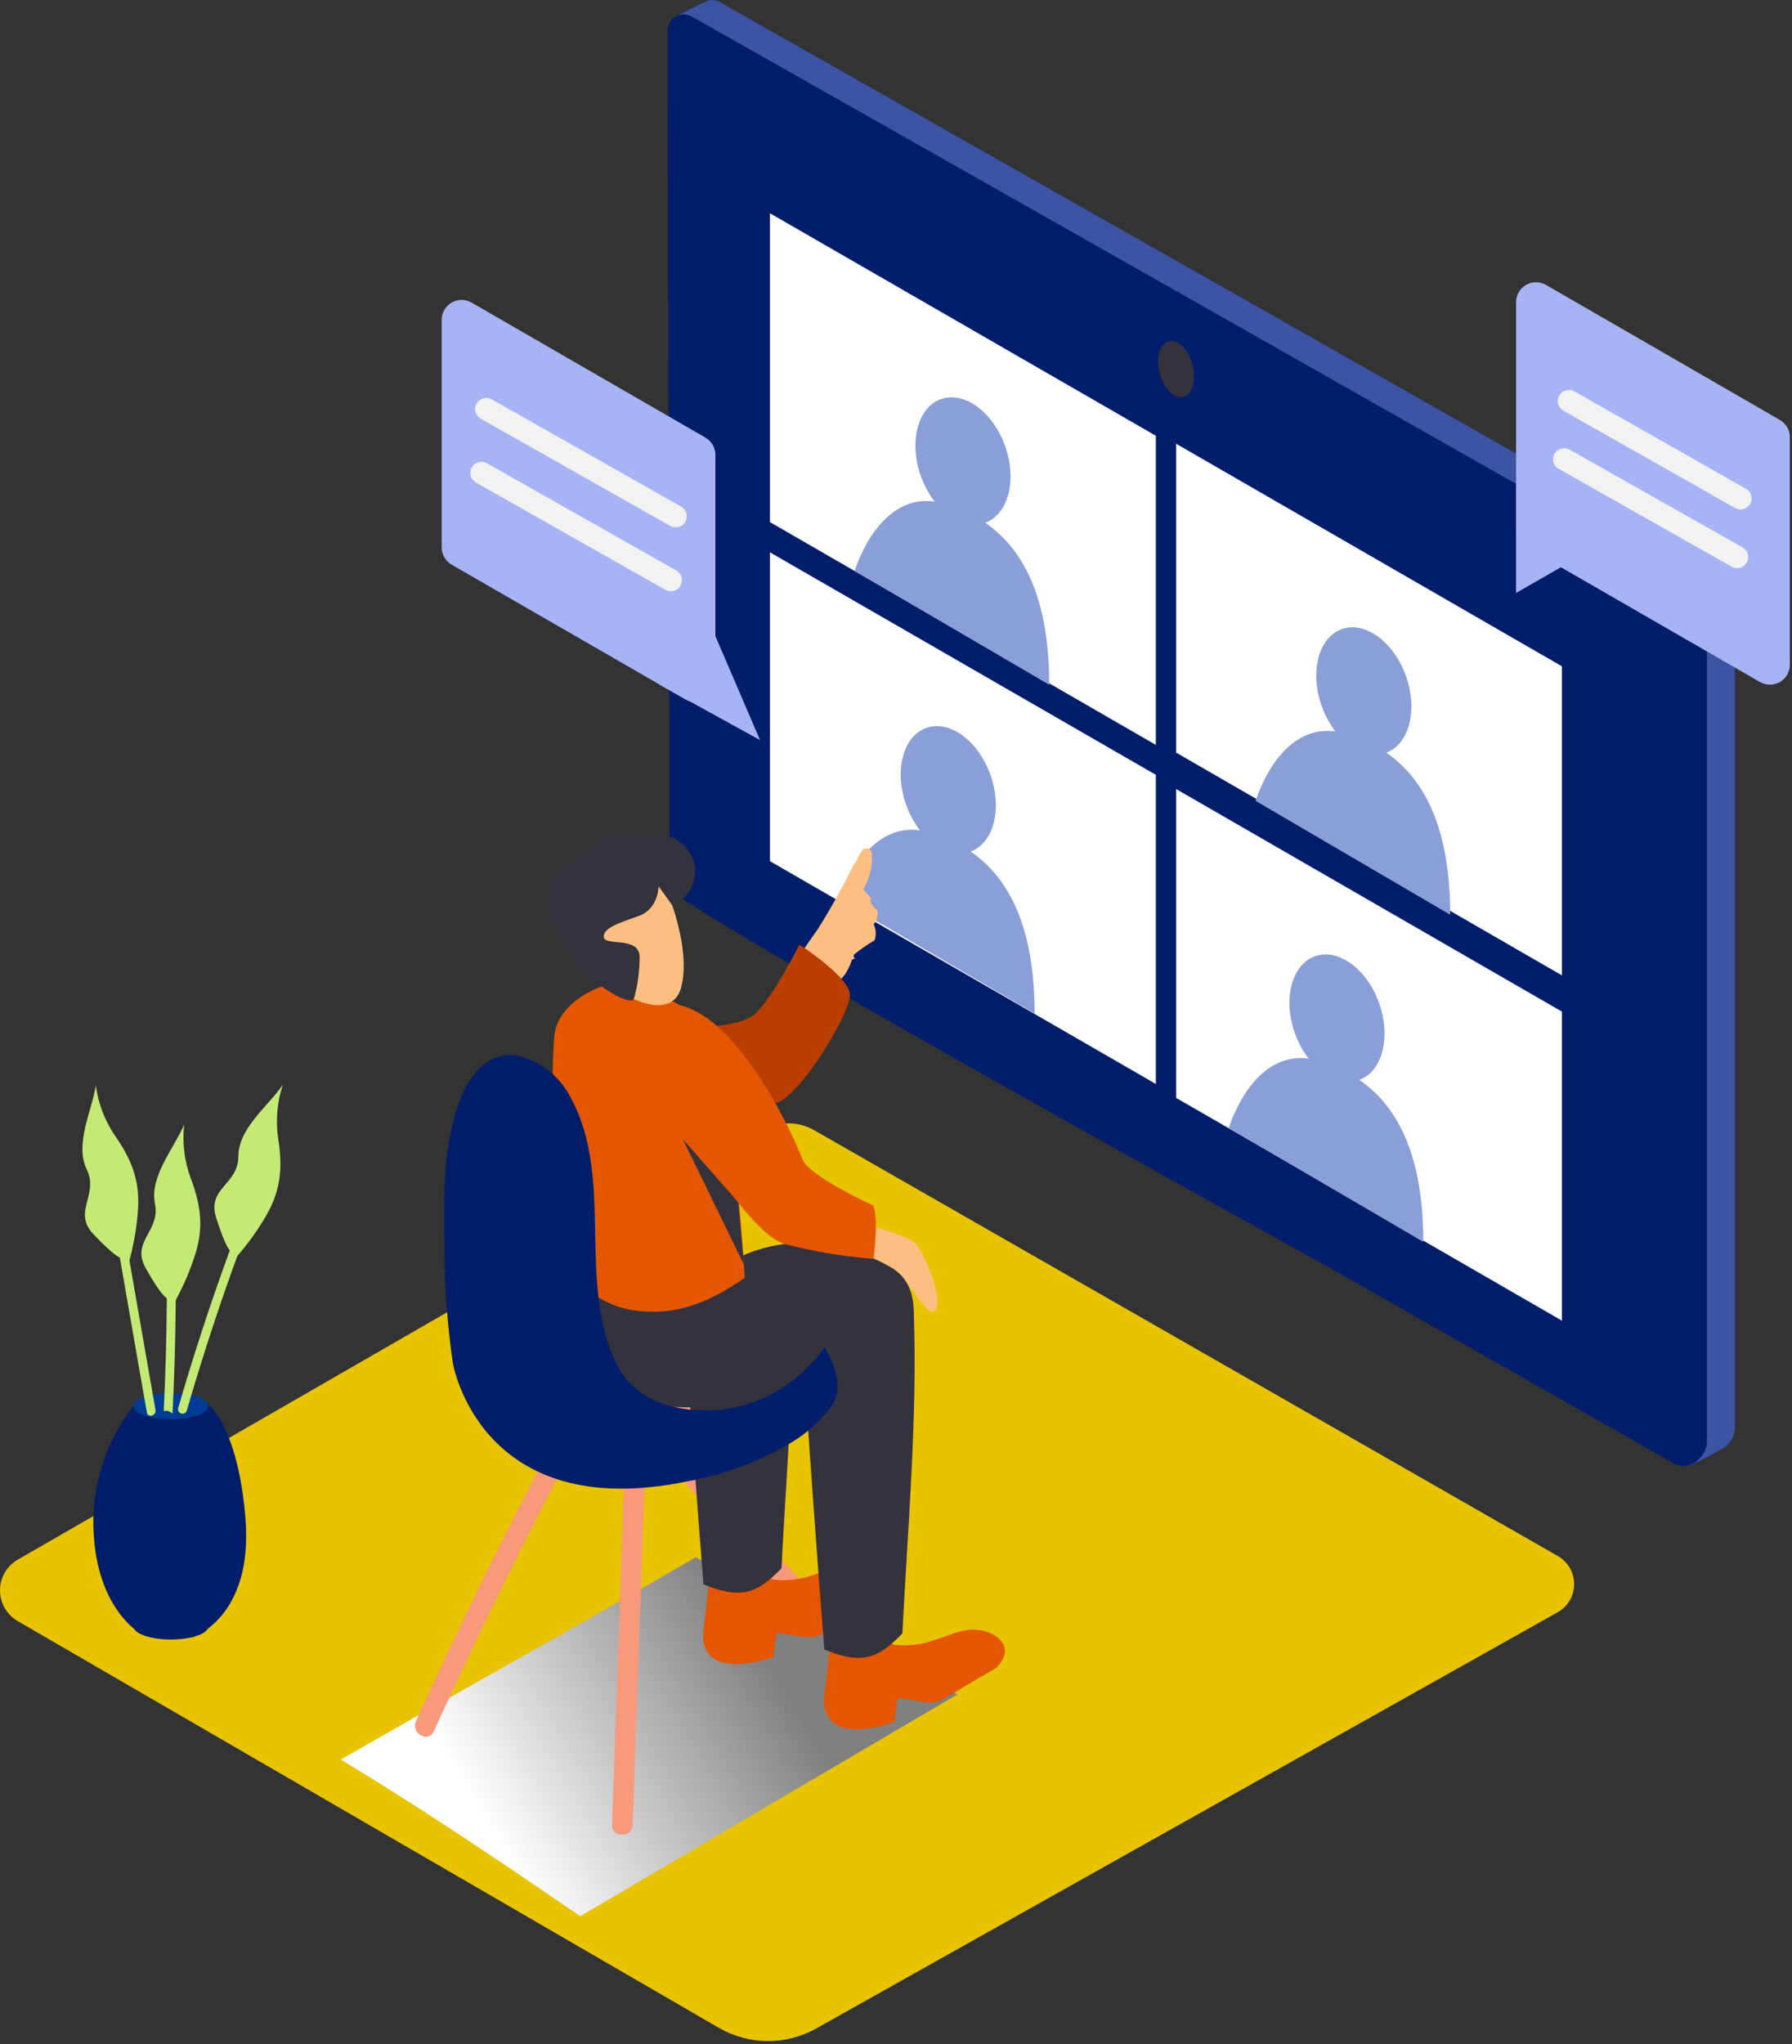 <svg width="242" height="276" viewBox="0 0 242 276" fill="none" xmlns="http://www.w3.org/2000/svg">
<rect x="0" y="0" width="242" height="276" fill="#333333" stroke="none"/>
<path d="M210.469 210.145C211.106 210.53 211.634 211.072 212.003 211.718C212.372 212.364 212.57 213.094 212.578 213.838C212.586 214.582 212.404 215.316 212.049 215.97C211.694 216.624 211.178 217.177 210.549 217.575L110.219 273.885C108.203 275.015 105.926 275.599 103.615 275.579C101.303 275.56 99.037 274.938 97.039 273.775L2.389 218.875C1.663 218.454 1.059 217.85 0.64 217.122C0.221 216.395 0 215.57 0 214.73C0 213.891 0.221 213.066 0.64 212.338C1.059 211.611 1.663 211.006 2.389 210.585L103.079 152.585C104.122 151.987 105.303 151.672 106.504 151.672C107.706 151.672 108.887 151.987 109.929 152.585L210.469 210.145Z" fill="#E8C300"/>
<path style="mix-blend-mode:multiply" d="M93.939 210.265C79.209 218.855 68.679 224.625 46.019 237.565C63.169 247.985 76.459 257.565 78.389 258.705L129.289 228.775C125.329 226.775 112.249 219.335 93.939 210.265Z" fill="url(#paint0_linear)"/>
<path d="M234.299 192.495V80.775C234.311 79.968 234.108 79.172 233.711 78.469C233.314 77.766 232.737 77.181 232.039 76.775C222.759 71.385 117.619 11.835 97.209 0.275C96.794 0.04 96.311 -0.048 95.839 0.025C95.814 0.015 95.785 0.015 95.759 0.025C94.13 0.716 92.544 1.504 91.009 2.385C91.882 3.001 92.945 3.288 94.009 3.195V12.125L94.269 117.945C94.269 120.065 182.269 168.565 184.099 169.625L228.459 194.875C227.019 195.975 226.229 197.725 227.109 197.875C228.289 198.095 230.849 196.635 232.249 195.765C232.597 195.616 232.918 195.409 233.199 195.155C233.569 194.821 233.859 194.409 234.05 193.949C234.24 193.489 234.325 192.992 234.299 192.495Z" fill="#021E6A"/>
<path d="M234.299 192.495V80.775C234.311 79.968 234.108 79.172 233.711 78.469C233.314 77.766 232.737 77.181 232.039 76.775C222.759 71.385 117.619 11.835 97.209 0.275C96.794 0.04 96.311 -0.048 95.839 0.025C95.814 0.015 95.785 0.015 95.759 0.025C94.13 0.716 92.544 1.504 91.009 2.385C91.882 3.001 92.945 3.288 94.009 3.195V12.125L94.269 117.945C94.269 120.065 182.269 168.565 184.099 169.625L228.459 194.875C227.019 195.975 226.229 197.725 227.109 197.875C228.289 198.095 230.849 196.635 232.249 195.765C232.597 195.616 232.918 195.409 233.199 195.155C233.569 194.821 233.859 194.409 234.05 193.949C234.24 193.489 234.325 192.992 234.299 192.495Z" fill="#3D53A3"/>
<path d="M90.169 3.975C90.195 3.609 90.313 3.255 90.512 2.946C90.711 2.637 90.985 2.384 91.308 2.209C91.631 2.035 91.993 1.945 92.361 1.947C92.728 1.95 93.089 2.046 93.409 2.225C113.829 13.775 218.939 73.335 228.249 78.725C228.947 79.132 229.524 79.716 229.921 80.419C230.319 81.122 230.522 81.918 230.509 82.725V194.385C230.679 196.665 228.099 198.775 225.999 197.575L180.259 171.575C178.419 170.525 90.429 122.015 90.429 119.895L90.169 14.075V3.975Z" fill="#021E6A"/>
<path d="M103.979 74.575V116.275L156.089 146.355V104.615L103.979 74.575Z" fill="white"/>
<path d="M158.829 106.535V148.235L210.929 178.315V136.585L158.829 106.535Z" fill="white"/>
<path d="M103.979 28.795V70.495L156.089 100.575V58.835L103.979 28.795Z" fill="white"/>
<path d="M158.829 59.915V101.615L210.929 131.695V89.965L158.829 59.915Z" fill="white"/>
<path d="M159.802 53.58C161.026 53.26 161.58 51.325 161.04 49.257C160.5 47.189 159.07 45.771 157.846 46.091C156.622 46.411 156.068 48.346 156.609 50.414C157.149 52.482 158.579 53.899 159.802 53.58Z" fill="#34323D"/>
<path d="M133.017 70.603C136.159 69.484 137.375 64.837 135.733 60.221C134.09 55.606 130.211 52.771 127.069 53.89C123.926 55.008 122.71 59.656 124.352 64.272C125.995 68.887 129.874 71.721 133.017 70.603Z" fill="#8A9FD7"/>
<path d="M115.419 77.095C115.419 77.095 118.829 65.475 127.519 68.005C136.209 70.535 141.689 77.745 141.689 92.455" fill="#8A9FD7"/>
<path d="M187.15 101.654C190.293 100.535 191.509 95.887 189.866 91.272C188.224 86.657 184.345 83.822 181.202 84.941C178.059 86.059 176.843 90.707 178.486 95.322C180.128 99.938 184.007 102.772 187.15 101.654Z" fill="#8A9FD7"/>
<path d="M169.569 108.135C169.569 108.135 172.979 96.515 181.669 99.045C190.359 101.575 195.839 108.775 195.839 123.505" fill="#8A9FD7"/>
<path d="M131.035 114.997C134.177 113.879 135.393 109.231 133.751 104.616C132.109 100 128.229 97.166 125.087 98.284C121.944 99.403 120.728 104.051 122.37 108.666C124.013 113.281 127.892 116.116 131.035 114.997Z" fill="#8A9FD7"/>
<path d="M113.449 121.485C113.449 121.485 116.859 109.865 125.549 112.395C134.239 114.925 139.719 122.135 139.719 136.845" fill="#8A9FD7"/>
<path d="M183.529 145.821C186.672 144.702 187.888 140.054 186.246 135.439C184.603 130.824 180.724 127.989 177.581 129.108C174.439 130.226 173.222 134.874 174.865 139.489C176.507 144.105 180.387 146.939 183.529 145.821Z" fill="#8A9FD7"/>
<path d="M165.939 152.315C165.939 152.315 169.349 140.695 178.039 143.225C186.729 145.755 192.209 152.965 192.209 167.675" fill="#8A9FD7"/>
<path d="M106.079 176.425C101.769 173.425 96.699 171.765 91.219 172.975C85.379 174.255 80.329 177.975 74.379 178.825C73.439 178.965 69.689 178.725 69.109 179.265C52.559 194.925 98.819 193.265 98.819 193.265C103.309 189.585 107.539 185.965 111.989 182.265C110.649 179.225 108.389 178.045 106.079 176.425Z" fill="#F8997C"/>
<path d="M84.299 199.135L82.659 246.385C82.599 248.175 85.379 248.175 85.439 246.385L87.079 199.135C87.149 197.335 84.369 197.345 84.299 199.135Z" fill="#F8997C"/>
<path d="M118.989 224.415C110.563 216.168 102.513 207.565 94.839 198.605C93.669 197.245 91.709 199.215 92.839 200.605C100.506 209.558 108.556 218.162 116.989 226.415C118.299 227.635 120.279 225.665 118.989 224.415Z" fill="#F8997C"/>
<path d="M74.649 194.775C68.109 207.122 61.949 219.655 56.169 232.375C55.429 233.995 57.829 235.375 58.569 233.785C64.349 221.065 70.509 208.532 77.049 196.185C77.939 194.585 75.489 193.175 74.649 194.775Z" fill="#F8997C"/>
<path d="M116.179 165.255C116.179 165.255 122.179 166.485 123.549 167.835C124.919 169.185 127.109 174.835 126.499 176.545C125.889 178.255 124.169 175.545 123.429 174.465C122.555 173.317 121.613 172.222 120.609 171.185C118.632 171.49 116.609 171.222 114.779 170.415" fill="#FCBF81"/>
<path d="M118.189 216.425C119.059 215.535 119.619 214.555 119.319 213.585C118.789 211.845 116.429 211.145 114.819 211.235C113.209 211.325 111.529 212.145 109.899 212.635C108.19 213.248 106.366 213.474 104.559 213.295C104.267 213.256 104 213.11 103.809 212.885C103.308 212.765 102.846 212.519 102.467 212.168C102.089 211.818 101.807 211.376 101.649 210.885L96.299 208.965C96.299 208.965 94.939 220.285 94.939 221.085C95.34 227.185 104.449 223.705 104.449 223.705C104.449 223.705 104.769 220.945 104.859 220.575C104.949 220.205 108.439 221.285 109.859 221.065C110.526 220.879 111.158 220.586 111.729 220.195C112.809 219.605 113.859 218.965 114.909 218.325C115.959 217.685 117.099 217.075 118.189 216.425Z" fill="#E55600"/>
<path d="M98.23 174.685C96.23 174.885 94.23 175.145 92.23 175.425C93.063 188.265 93.986 201.095 94.999 213.915C100.199 216.045 102.31 215.055 105.54 211.755C106.15 199.515 107.229 186.695 107.189 174.335C104.189 174.465 101.209 174.595 98.23 174.685Z" fill="#34323D"/>
<path d="M76.589 171.165C76.589 171.165 75.729 185.215 82.789 188.355C89.849 191.495 104.339 189.925 111.459 185.745C115.144 183.501 119.011 181.571 123.019 179.975C123.019 179.975 124.849 173.825 120.409 171.165C115.969 168.505 106.149 165.225 97.409 171.165" fill="#34323D"/>
<path d="M107.57 132.575C107.791 132.046 108.052 131.535 108.35 131.045C108.358 131.076 108.375 131.104 108.4 131.125C108.407 131.165 108.427 131.202 108.457 131.23C108.486 131.258 108.523 131.277 108.564 131.284C108.604 131.29 108.645 131.284 108.682 131.267C108.719 131.249 108.749 131.22 108.77 131.185L109.34 130.325C109.32 130.438 109.32 130.553 109.34 130.665C109.385 130.875 109.508 131.061 109.684 131.185C109.86 131.309 110.076 131.362 110.29 131.335C110.415 131.326 110.536 131.29 110.646 131.228C110.755 131.167 110.849 131.082 110.922 130.979C110.995 130.877 111.044 130.76 111.066 130.637C111.088 130.513 111.082 130.386 111.05 130.265L111.31 129.965C111.296 130.051 111.296 130.139 111.31 130.225C111.349 130.345 111.418 130.454 111.511 130.54C111.603 130.627 111.716 130.688 111.839 130.719C111.962 130.75 112.09 130.749 112.213 130.717C112.335 130.685 112.448 130.622 112.54 130.535C112.64 130.455 112.73 130.355 112.82 130.265C112.898 130.299 112.984 130.317 113.07 130.317C113.156 130.317 113.241 130.299 113.32 130.265C114.053 130.015 114.771 129.721 115.47 129.385C115.421 129.364 115.378 129.332 115.344 129.291C115.31 129.249 115.287 129.201 115.276 129.149C115.265 129.097 115.267 129.043 115.282 128.992C115.296 128.941 115.323 128.894 115.36 128.855C116.184 128.188 117.056 127.583 117.97 127.045C118.002 127.018 118.039 126.997 118.08 126.985L118.13 126.895C118.344 126.202 118.294 125.454 117.99 124.795C118.21 124.527 118.367 124.212 118.448 123.874C118.53 123.536 118.534 123.184 118.46 122.845C118.386 122.84 118.316 122.812 118.26 122.765C118.129 122.654 118.018 122.522 117.93 122.375C117.768 122.175 117.643 121.948 117.56 121.705C117.539 121.644 117.539 121.578 117.558 121.517C117.578 121.456 117.617 121.402 117.67 121.365C117.33 120.915 116.93 120.485 116.58 120.085C117.436 118.625 117.843 116.945 117.75 115.255C117.742 115.097 117.683 114.946 117.583 114.823C117.483 114.701 117.347 114.614 117.194 114.575C117.04 114.536 116.879 114.547 116.732 114.606C116.586 114.665 116.462 114.77 116.38 114.905C116.043 115.436 115.739 115.987 115.47 116.555C115.381 116.613 115.309 116.692 115.26 116.785C113.814 119.753 112.208 122.641 110.45 125.435C110.15 125.905 106.45 130.945 106.91 131.065C106.88 131.295 103.88 138.205 107.57 132.575ZM109.73 130.445C109.73 130.445 109.73 130.445 109.73 130.395C109.748 130.416 109.771 130.433 109.797 130.445C109.823 130.457 109.851 130.463 109.88 130.463C109.908 130.463 109.936 130.457 109.962 130.445C109.988 130.433 110.011 130.416 110.03 130.395C110.119 130.46 110.222 130.504 110.331 130.525C110.44 130.545 110.552 130.542 110.66 130.515C110.652 130.648 110.591 130.772 110.492 130.86C110.392 130.948 110.262 130.993 110.13 130.985C109.997 130.977 109.873 130.917 109.785 130.817C109.697 130.718 109.652 130.588 109.66 130.455L109.73 130.445Z" fill="#FCBF81"/>
<path d="M107.939 130.965C108.741 130.352 109.42 129.591 109.939 128.725C110.037 128.544 110.171 128.383 110.332 128.254C110.493 128.125 110.678 128.03 110.877 127.974C111.076 127.918 111.284 127.903 111.489 127.929C111.693 127.955 111.891 128.021 112.069 128.125C112.127 127.721 112.157 127.313 112.159 126.905C112.159 124.825 115.429 124.795 115.389 126.905C115.463 128.538 115.026 130.153 114.139 131.525C113.161 132.763 111.969 133.817 110.619 134.635C110.381 134.769 110.114 134.841 109.841 134.847C109.569 134.853 109.299 134.791 109.055 134.667C108.812 134.544 108.603 134.362 108.447 134.138C108.291 133.915 108.192 133.656 108.159 133.385L108.019 133.275C107.862 133.129 107.735 132.953 107.646 132.758C107.556 132.563 107.506 132.352 107.499 132.137C107.492 131.922 107.527 131.708 107.602 131.507C107.678 131.306 107.792 131.122 107.939 130.965Z" fill="#FCBF81"/>
<path d="M90.059 138.725C90.059 138.725 99.489 139.175 101.949 136.915C104.409 134.655 107.949 127.545 107.949 127.545C107.949 127.545 114.449 131.725 114.769 134.125C115.089 136.525 107.979 148.125 104.819 148.935" fill="#BA3E00"/>
<path d="M134.499 225.225C135.369 224.335 135.929 223.355 135.629 222.385C135.099 220.645 132.739 219.945 131.129 220.035C129.519 220.125 127.839 220.945 126.209 221.435C124.5 222.049 122.676 222.274 120.869 222.095C120.577 222.056 120.31 221.91 120.119 221.685C119.618 221.566 119.156 221.319 118.777 220.968C118.399 220.618 118.117 220.176 117.959 219.685L112.599 217.775C112.599 217.775 111.229 229.085 111.279 229.875C111.679 235.975 120.789 232.495 120.789 232.495C120.789 232.495 121.109 229.735 121.199 229.365C121.289 228.995 124.779 230.075 126.199 229.855C126.866 229.67 127.498 229.376 128.069 228.985C129.149 228.395 130.199 227.755 131.249 227.115C132.299 226.475 133.419 225.875 134.499 225.225Z" fill="#E55600"/>
<path d="M113.939 171.505C112.099 170.635 110.169 170.725 107.939 170.735C108.249 175.255 108.079 176.885 108.359 181.405L108.439 182.605C109.299 195.985 110.279 209.355 111.319 222.715C116.519 224.845 118.629 223.855 121.859 220.555C122.579 206.315 123.919 191.275 123.399 177.105C120.369 174.135 117.699 173.295 113.939 171.505Z" fill="#34323D"/>
<path d="M76.459 168.255C76.459 168.605 76.529 169.765 76.579 171.165C79.499 175.015 83.079 177.275 88.689 177.105C93.229 176.975 97.019 174.985 100.579 172.535C100.139 164.305 98.809 150.255 96.729 140.455C96.549 139.625 94.399 139.075 93.729 138.725C92.249 137.915 93.119 136.525 91.669 135.655C89.567 134.433 87.378 133.367 85.119 132.465H85.059C81.439 132.415 75.209 135.195 74.839 140.035C74.269 147.485 75.089 151.965 75.669 159.395C75.939 162.395 76.209 165.345 76.459 168.255Z" fill="#E55600"/>
<path d="M89.049 118.375C89.529 118.495 93.539 127.735 91.969 133.375C90.399 139.015 80.869 133.215 78.469 128.945C76.069 124.675 80.039 116.035 89.049 118.375Z" fill="#FCBF81"/>
<path d="M88.939 119.665C88.939 119.665 88.939 122.715 86.279 123.665C83.619 124.615 81.399 125.315 81.539 126.545C81.679 127.775 86.359 126.375 86.379 129.195C86.382 131.098 86.126 132.992 85.619 134.825C85.329 136.205 77.319 131.965 74.679 124.735C72.039 117.505 78.679 115.585 78.969 115.535C79.259 115.485 79.889 113.535 83.129 112.815C86.369 112.095 87.279 113.365 87.279 113.365C88.015 112.921 88.876 112.731 89.73 112.823C90.585 112.915 91.385 113.285 92.009 113.875C95.009 116.245 94.239 120.575 90.859 122.335L88.939 119.665Z" fill="#34323D"/>
<path d="M90.579 148.305C90.579 148.305 100.489 166.405 105.969 167.965C109.901 168.992 113.917 169.662 117.969 169.965C117.969 169.965 118.649 164.965 117.969 162.785C117.969 162.785 109.199 158.835 108.339 156.465C107.479 154.095 100.089 137.465 91.699 135.705" fill="#E55600"/>
<path d="M99.699 162.375C99.089 161.595 92.219 153.815 92.219 153.815L100.479 170.775L99.699 162.375Z" fill="#34323D"/>
<path d="M111.359 181.935C108.785 185.53 105.137 188.216 100.939 189.605C95.049 191.395 86.479 190.555 83.389 184.395C77.759 173.185 83.049 159.165 77.099 148.265C76.413 146.887 75.444 145.67 74.255 144.693C73.066 143.716 71.684 143.001 70.199 142.595C66.339 141.755 63.699 144.645 62.299 148.055C59.789 154.165 59.879 161.785 60.009 168.285C60.015 173.546 60.396 178.799 61.149 184.005C61.149 184.005 64.749 205.845 92.849 200.005C97.713 199.122 102.384 197.393 106.649 194.895C108.841 193.621 110.755 191.921 112.279 189.895C113.939 187.425 112.839 184.455 111.359 181.935Z" fill="#021E6A"/>
<path d="M18.009 189.845C14.112 194.841 12.209 201.106 12.669 207.425C13.379 217.685 19.159 220.665 19.159 220.665L26.039 221.045C26.039 221.045 34.219 218.375 33.149 205.045C32.149 192.515 28.069 189.575 28.069 189.575" fill="#021E6A"/>
<path d="M23.079 191.635C25.874 191.635 28.139 190.834 28.139 189.845C28.139 188.857 25.874 188.055 23.079 188.055C20.285 188.055 18.019 188.857 18.019 189.845C18.019 190.834 20.285 191.635 23.079 191.635Z" fill="#003B94"/>
<path d="M23.079 221.365C25.874 221.365 28.139 220.564 28.139 219.575C28.139 218.587 25.874 217.785 23.079 217.785C20.285 217.785 18.019 218.587 18.019 219.575C18.019 220.564 20.285 221.365 23.079 221.365Z" fill="#021E6A"/>
<path d="M21 190.385L14.87 155.225C14.739 154.455 13.569 154.785 13.7 155.545L19.829 190.705C19.939 191.475 21.13 191.155 21 190.385Z" fill="#C3EA75"/>
<path d="M22.109 190.505C22.294 190.469 22.485 190.469 22.669 190.505C22.912 190.567 23.131 190.699 23.299 190.885C23.786 181.065 23.873 171.238 23.559 161.405C23.559 160.625 22.329 160.625 22.349 161.405C22.663 171.112 22.583 180.812 22.109 190.505Z" fill="#C3EA75"/>
<path d="M35.889 156.385C31.322 167.418 27.369 178.695 24.049 190.165C24.025 190.314 24.057 190.466 24.139 190.592C24.22 190.719 24.345 190.811 24.491 190.85C24.636 190.89 24.79 190.875 24.925 190.807C25.059 190.74 25.164 190.625 25.219 190.485C28.539 179.015 32.492 167.738 37.059 156.705C37.349 155.995 36.179 155.675 35.889 156.385Z" fill="#C3EA75"/>
<path d="M16.179 169.775C16.179 169.775 15.519 169.695 12.629 166.655C9.739 163.615 13.389 161.325 11.719 157.905C10.049 154.485 12.409 149.985 12.939 146.565C13.265 148.963 14.133 151.255 15.479 153.265C17.659 156.385 18.879 159.205 18.649 163.165C18.488 165.664 18.059 168.138 17.369 170.545" fill="#C3EA75"/>
<path d="M22.379 175.155C22.379 175.155 21.759 174.915 19.689 171.255C17.619 167.595 21.689 166.255 20.929 162.545C20.169 158.835 23.519 155.035 24.869 151.835C24.603 154.242 24.89 156.677 25.709 158.955C27.069 162.515 27.559 165.535 26.379 169.325C25.627 171.709 24.621 174.006 23.379 176.175" fill="#C3EA75"/>
<path d="M31.019 168.775C31.019 168.775 30.459 168.415 29.189 164.415C27.919 160.415 32.189 159.955 32.189 156.135C32.189 152.315 36.259 149.315 38.189 146.465C37.435 148.765 37.216 151.207 37.549 153.605C38.149 157.365 38.019 160.425 36.079 163.895C34.841 166.073 33.373 168.111 31.699 169.975" fill="#C3EA75"/>
<path d="M241.709 59.025V89.775C241.706 90.242 241.581 90.7 241.347 91.105C241.112 91.509 240.777 91.845 240.373 92.08C239.97 92.315 239.512 92.441 239.045 92.445C238.577 92.45 238.117 92.333 237.709 92.105L206.089 73.875C205.679 73.64 205.339 73.3 205.102 72.891C204.865 72.482 204.74 72.018 204.739 71.545V40.775C204.743 40.308 204.868 39.85 205.102 39.446C205.336 39.041 205.672 38.705 206.075 38.47C206.479 38.235 206.937 38.109 207.404 38.105C207.871 38.1 208.331 38.218 208.739 38.445L240.319 56.675C240.74 56.907 241.09 57.247 241.335 57.661C241.579 58.074 241.708 58.545 241.709 59.025Z" fill="#A6B4F5"/>
<path d="M204.739 65.925V80.055L214.309 74.575L204.739 65.925Z" fill="#A6B4F5"/>
<path d="M96.609 61.395V92.135C96.606 92.602 96.481 93.061 96.247 93.465C96.013 93.869 95.677 94.205 95.273 94.44C94.87 94.675 94.412 94.801 93.945 94.806C93.478 94.81 93.017 94.693 92.609 94.465L60.999 76.245C60.59 76.01 60.249 75.67 60.012 75.261C59.775 74.852 59.65 74.388 59.649 73.915V43.165C59.653 42.698 59.778 42.24 60.012 41.836C60.246 41.431 60.582 41.095 60.985 40.86C61.389 40.625 61.847 40.499 62.314 40.495C62.781 40.49 63.241 40.608 63.649 40.835L95.229 59.065C95.645 59.297 95.992 59.635 96.234 60.044C96.476 60.453 96.606 60.919 96.609 61.395Z" fill="#A6B4F5"/>
<path d="M89.099 92.465L102.639 99.925L95.869 84.165" fill="#A6B4F5"/>
<path d="M211.059 55.415L234.469 68.675C234.808 68.816 235.186 68.829 235.533 68.71C235.879 68.591 236.171 68.35 236.352 68.031C236.532 67.713 236.59 67.338 236.514 66.98C236.439 66.621 236.234 66.303 235.939 66.085L212.579 52.825C212.237 52.642 211.837 52.598 211.463 52.704C211.089 52.81 210.771 53.056 210.575 53.392C210.38 53.727 210.322 54.126 210.414 54.503C210.506 54.881 210.741 55.208 211.069 55.415H211.059Z" fill="#F2F2F2"/>
<path d="M210.469 63.285L233.879 76.535C234.222 76.719 234.622 76.762 234.996 76.656C235.369 76.55 235.688 76.304 235.883 75.968C236.079 75.633 236.137 75.234 236.045 74.857C235.952 74.48 235.718 74.153 235.389 73.945L211.939 60.695C211.597 60.512 211.197 60.468 210.823 60.574C210.449 60.68 210.131 60.926 209.935 61.262C209.74 61.598 209.682 61.996 209.774 62.373C209.866 62.751 210.101 63.078 210.429 63.285H210.469Z" fill="#F2F2F2"/>
<path d="M64.859 56.495L90.539 71.025C90.882 71.209 91.282 71.252 91.656 71.146C92.029 71.04 92.347 70.794 92.543 70.458C92.739 70.123 92.797 69.724 92.704 69.347C92.612 68.97 92.377 68.643 92.049 68.435L66.369 53.905C66.027 53.722 65.627 53.678 65.253 53.784C64.879 53.89 64.561 54.136 64.365 54.472C64.17 54.808 64.112 55.206 64.204 55.583C64.296 55.961 64.531 56.288 64.859 56.495Z" fill="#F2F2F2"/>
<path d="M64.209 65.115L89.889 79.655C90.232 79.838 90.632 79.882 91.006 79.776C91.379 79.67 91.698 79.424 91.893 79.088C92.089 78.753 92.147 78.354 92.055 77.977C91.963 77.6 91.728 77.273 91.399 77.065L65.719 62.525C65.377 62.342 64.977 62.298 64.603 62.404C64.229 62.51 63.911 62.756 63.715 63.092C63.52 63.428 63.462 63.826 63.554 64.203C63.646 64.581 63.881 64.907 64.209 65.115Z" fill="#F2F2F2"/>
<defs>
<linearGradient id="paint0_linear" x1="103.429" y1="223.765" x2="65.709" y2="246.295" gradientUnits="userSpaceOnUse">
<stop stop-color="#808080"/>
<stop offset="1" stop-color="white"/>
</linearGradient>
</defs>
</svg>
